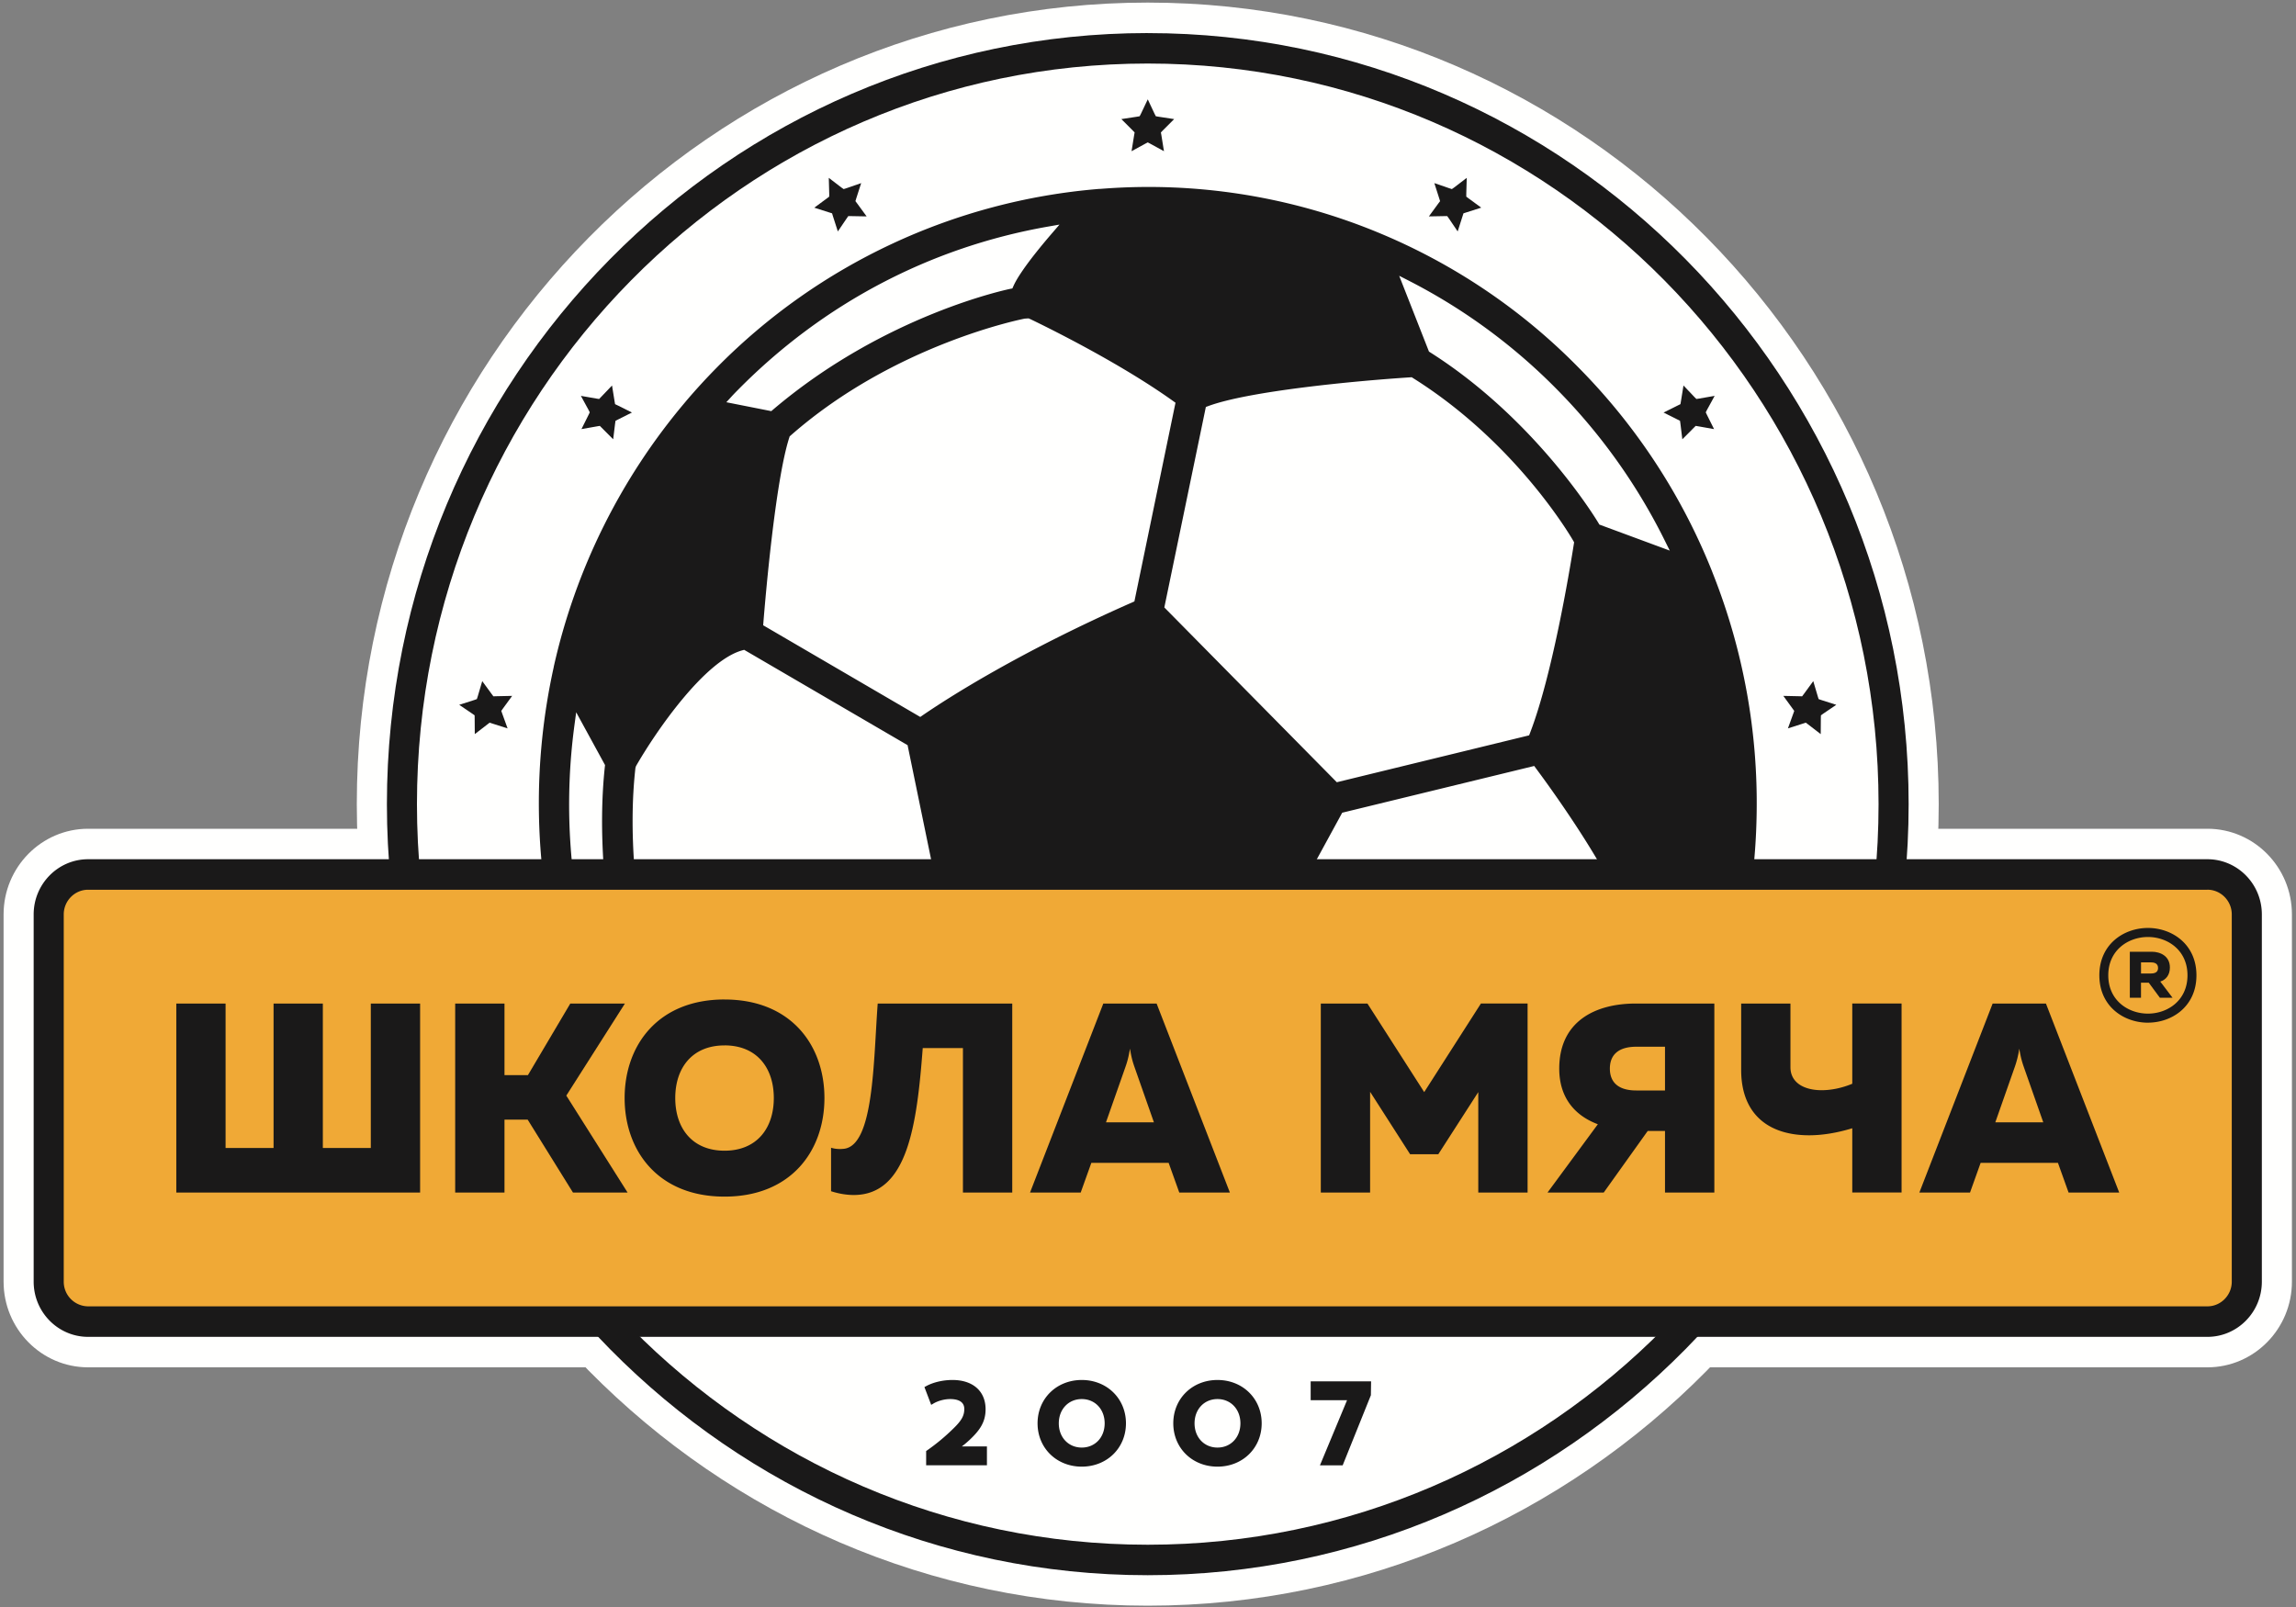 <svg width="80" height="56" viewBox="0 0 80 56" xmlns="http://www.w3.org/2000/svg">
    <rect x="0" y="0" width="80" height="56" fill="#808080" stroke="none"/>
    <g fill="none" fill-rule="evenodd">
        <path d="M76.913 28.88H3.07c-1.624 0-2.945 1.339-2.945 2.985v12.798c0 1.646 1.321 2.985 2.945 2.985h73.843c1.624 0 2.945-1.34 2.945-2.985V31.865c0-1.646-1.321-2.985-2.945-2.985" fill="#FFFFFE"/>
        <path d="M39.991.09c-15.196 0-27.559 12.53-27.559 27.933 0 15.4 12.363 27.931 27.56 27.931 15.196 0 27.559-12.53 27.559-27.931C67.55 12.62 55.188.09 39.99.09" fill="#FFFFFE"/>
        <path d="M25.49 13.818c.073-.08.15-.159.228-.237C28.676 10.583 32.4 8.622 36.5 7.899l.416-.073-.277.322c-.43.5-.766.927-1 1.267-.1.147-.237.348-.333.565l-.032.072-.076.014c-.043.01-4.368.892-8.27 4.215l-.054.046-1.566-.31.183-.2zm15.388.159.08.057-1.432 6.924-.07.031c-3.947 1.739-6.43 3.335-7.313 3.941l-.078.054-5.474-3.195.008-.096c.065-.812.415-4.94.903-6.448l.013-.04.032-.027c3.628-3.193 8.114-4.067 8.159-4.075l.133-.008.06.025c.505.243 3.084 1.5 4.979 2.857zm1.216.176c1.405-.524 5.09-.878 7.046-1.004l.048-.004.04.026c3.663 2.295 5.574 5.647 5.593 5.68l.026.047-.008.052c-.166 1.047-.764 4.615-1.531 6.601l-.029.074-6.7 1.634-6.01-6.091 1.447-6.987.078-.028zm7.01-4.363a20.065 20.065 0 0 1 5.145 3.78 20.343 20.343 0 0 1 3.761 5.275l.17.342-2.453-.907-.027-.046c-.02-.036-2.136-3.589-5.869-5.956l-.041-.026-1.038-2.642.353.18zm-28.597 23.5a20.743 20.743 0 0 1-.492-8.016l.061-.453 1.005 1.839-.005.048c-.25 2.31.02 4.747.345 6.583h1.085c-.334-1.82-.622-4.264-.365-6.535l.019-.059c.712-1.241 2.403-3.682 3.71-4.036l.059-.016 5.694 3.322 1.508 7.324h10.925l2.711-4.97 6.69-1.629.058.08c1.045 1.404 2.876 4.099 3.106 5.293l.006.035-.002.01c-.002.123-.021.532-.176 1.18h1.094c.06-.29.097-.531.117-.719l.01-.097.091-.03c.463-.157 1.162-.5 1.866-1.241l.333-.35-.078.48a20.935 20.935 0 0 1-.415 1.958h1.1a21.93 21.93 0 0 0 .64-4.935 21.689 21.689 0 0 0-1.506-8.323l-.071-.182A21.343 21.343 0 0 0 55 12.807a21.02 21.02 0 0 0-6.948-4.69l-.148-.061a20.939 20.939 0 0 0-9.545-1.475H38.346l-.032.003-.004-.002a21.115 21.115 0 0 0-13.333 6.225c-.37.375-.73.767-1.068 1.165l-.06.072a21.579 21.579 0 0 0-4.553 9.184l-.003.022a21.984 21.984 0 0 0 .13 10.04h1.084z" fill="#1A1919"/>
        <path d="M39.991 1.152c-14.618 0-26.51 12.054-26.51 26.87s11.892 26.87 26.51 26.87c14.619 0 26.512-12.054 26.512-26.87S54.61 1.153 39.99 1.153zm0 1.062c14.063 0 25.464 11.554 25.464 25.809 0 14.252-11.4 25.807-25.464 25.807-14.063 0-25.463-11.555-25.463-25.807 0-14.255 11.4-25.809 25.463-25.809z" fill="#1A1919"/>
        <path d="M3.07 46.054a1.384 1.384 0 0 1-1.373-1.39V31.864c0-.767.616-1.392 1.373-1.392h73.843c.757 0 1.373.625 1.373 1.392v12.798c0 .767-.616 1.391-1.373 1.391H3.07" fill="#F0A936"/>
        <path d="M76.913 29.942H3.07c-1.046 0-1.897.863-1.897 1.923v12.798c0 1.06.85 1.923 1.897 1.923h73.843c1.046 0 1.897-.863 1.897-1.923V31.865c0-1.06-.85-1.923-1.897-1.923zm0 1.062c.467 0 .849.388.849.861v12.798c0 .473-.382.86-.849.86H3.07a.857.857 0 0 1-.849-.86V31.865c0-.473.382-.86.849-.86h73.843z" fill="#1A1919"/>
        <path fill="#1A1919" d="M6.143 41.557v-6.586H7.86v5.034h1.672v-5.034h1.717v5.034h1.671v-5.034h1.718v6.586H6.143M15.86 41.557v-6.586h1.718v2.494h.817l1.476-2.494h1.903l-2.042 3.208 2.135 3.378h-1.903l-1.578-2.54h-.808v2.54h-1.717"/>
        <path d="M25.245 36.43c-1.123 0-1.717.78-1.717 1.834s.594 1.835 1.717 1.835c1.123 0 1.717-.781 1.717-1.835 0-1.054-.594-1.835-1.717-1.835zm0-1.6c2.321 0 3.481 1.6 3.481 3.434 0 1.835-1.16 3.435-3.481 3.435-2.32 0-3.481-1.6-3.481-3.435s1.16-3.435 3.481-3.435zM35.27 34.971v6.586h-1.718v-5.034h-1.401c-.205 2.7-.53 5.11-2.396 5.12-.241 0-.51-.039-.798-.132v-1.515c.12.037.27.056.445.037 1.05-.113 1.031-3.067 1.18-5.062h4.688M38.536 39.11h1.67l-.667-1.9c-.056-.16-.112-.32-.167-.668-.057.348-.112.508-.168.668l-.668 1.9zm-2.646 2.447 2.553-6.586H40.3l2.553 6.586H41.09l-.371-1.035h-2.693l-.371 1.035H35.89zM53.226 34.971v6.586h-1.718v-3.5l-1.392 2.164h-.984l-1.393-2.174v3.51h-1.718v-6.586h1.625l1.978 3.086L51.6 34.97h1.625M57.011 38h1.003v-1.524h-1.003c-.585 0-.918.254-.918.762 0 .509.333.762.918.762zm-3.09 3.557 1.753-2.38c-.78-.292-1.345-.903-1.345-1.939 0-1.646 1.253-2.267 2.664-2.267h2.74v6.586h-1.719v-2.145h-.603l-1.532 2.145H53.92zM64.539 41.557v-2.24c-.53.161-1.04.245-1.504.245-1.411 0-2.367-.733-2.367-2.277v-2.314h1.717v2.22c0 .537.474.8 1.087.8.333 0 .705-.075 1.067-.225V34.97h1.718v6.586h-1.718M69.523 39.11h1.671l-.668-1.9c-.056-.16-.112-.32-.168-.668a3.395 3.395 0 0 1-.167.668l-.668 1.9zm-2.646 2.447 2.553-6.586h1.857l2.553 6.586h-1.764l-.371-1.035h-2.693l-.37 1.035h-1.765zM39.754 3.964l-.045.087-.093.016-.544.083.396.397.066.067-.017.095-.09.56.479-.262.086-.045.085.045.479.262-.09-.56-.017-.095.066-.067.396-.397-.544-.083-.094-.016-.045-.087-.236-.502-.238.502M28.893 6.753v.099l-.076.058-.445.327.531.169.089.028.028.093.173.538.308-.454.055-.08h.097l.543.01-.333-.456-.057-.076.027-.09.173-.538-.52.18-.091.028-.08-.056-.437-.335.015.555M20.505 14.281l.044.088-.041.087-.248.497.549-.097.091-.015.068.068.397.399.067-.547.014-.097.086-.044.487-.245-.502-.25-.086-.041-.016-.093-.09-.557-.382.4-.067.07-.096-.015-.54-.094.265.486M16.457 24.87l.08.058.002.096.004.558.444-.342.074-.057.091.03.534.17-.187-.517-.033-.093.056-.08.323-.443-.56.012-.094.003-.056-.075-.332-.454-.158.534-.03.092-.091.032-.523.167.456.31M51.106 6.198l-.438.335-.08.056-.09-.029-.521-.179.172.538.028.09-.057.076-.333.456.543-.01h.096l.057.08.307.454.172-.538.03-.093.087-.028.532-.17-.445-.326-.076-.058v-.099l.016-.555M59.744 13.795l-.54.094-.097.014-.068-.068-.381-.401-.09.557-.016.093-.086.042-.502.25.487.244.086.044.014.097.067.547.397-.399.068-.068.09.015.55.097-.248-.497-.041-.087.044-.088.266-.486M63.982 24.561l-.523-.167-.092-.032-.029-.092-.158-.534-.332.454-.056.075-.095-.003-.56-.012.323.444.057.08-.033.092-.187.516.534-.17.09-.029.075.057.444.342.004-.558.003-.096.079-.058.456-.309M33.76 50.199c.368-.343.581-.632.581-1.09 0-.63-.442-1.02-1.153-1.02-.33 0-.662.077-.91.21l-.068.037.236.62.088-.052c.16-.093.38-.15.573-.15.225 0 .492.06.492.346 0 .23-.093.399-.367.667a7.014 7.014 0 0 1-.922.77l-.04.028v.497h2.118v-.657h-.876c.081-.06.163-.128.247-.206M37.692 50.444c-.463 0-.8-.355-.8-.844 0-.49.337-.846.8-.846s.798.356.798.846-.335.844-.798.844zm0-2.355c-.878 0-1.54.65-1.54 1.51 0 .861.662 1.51 1.54 1.51s1.54-.649 1.54-1.51c0-.86-.662-1.51-1.54-1.51zM42.421 50.444c-.463 0-.799-.355-.799-.844 0-.49.336-.846.799-.846s.799.356.799.846-.336.844-.799.844zm0-2.355c-.879 0-1.54.65-1.54 1.51 0 .861.661 1.51 1.54 1.51.878 0 1.54-.649 1.54-1.51 0-.86-.662-1.51-1.54-1.51zM45.668 48.136v.657h1.268l-.945 2.27h.792l.983-2.443.007-.484h-2.105M74.841 32.652c-.687 0-1.382.458-1.382 1.335s.695 1.335 1.382 1.335c.685 0 1.378-.458 1.378-1.335s-.693-1.335-1.378-1.335zm0 2.986c-.841 0-1.693-.567-1.693-1.651s.852-1.65 1.693-1.65c.84 0 1.69.566 1.69 1.65s-.85 1.65-1.69 1.65z" fill="#1A1919"/>
        <path d="M74.926 33.925H74.6v-.39h.327c.114 0 .267.021.267.198 0 .172-.153.192-.267.192zm.344.28c.187-.058.336-.218.336-.489 0-.402-.336-.55-.631-.55h-.765v1.604h.389v-.525h.271l.388.525h.441l-.429-.566z" fill="#1A1919"/>
    </g>
</svg>
